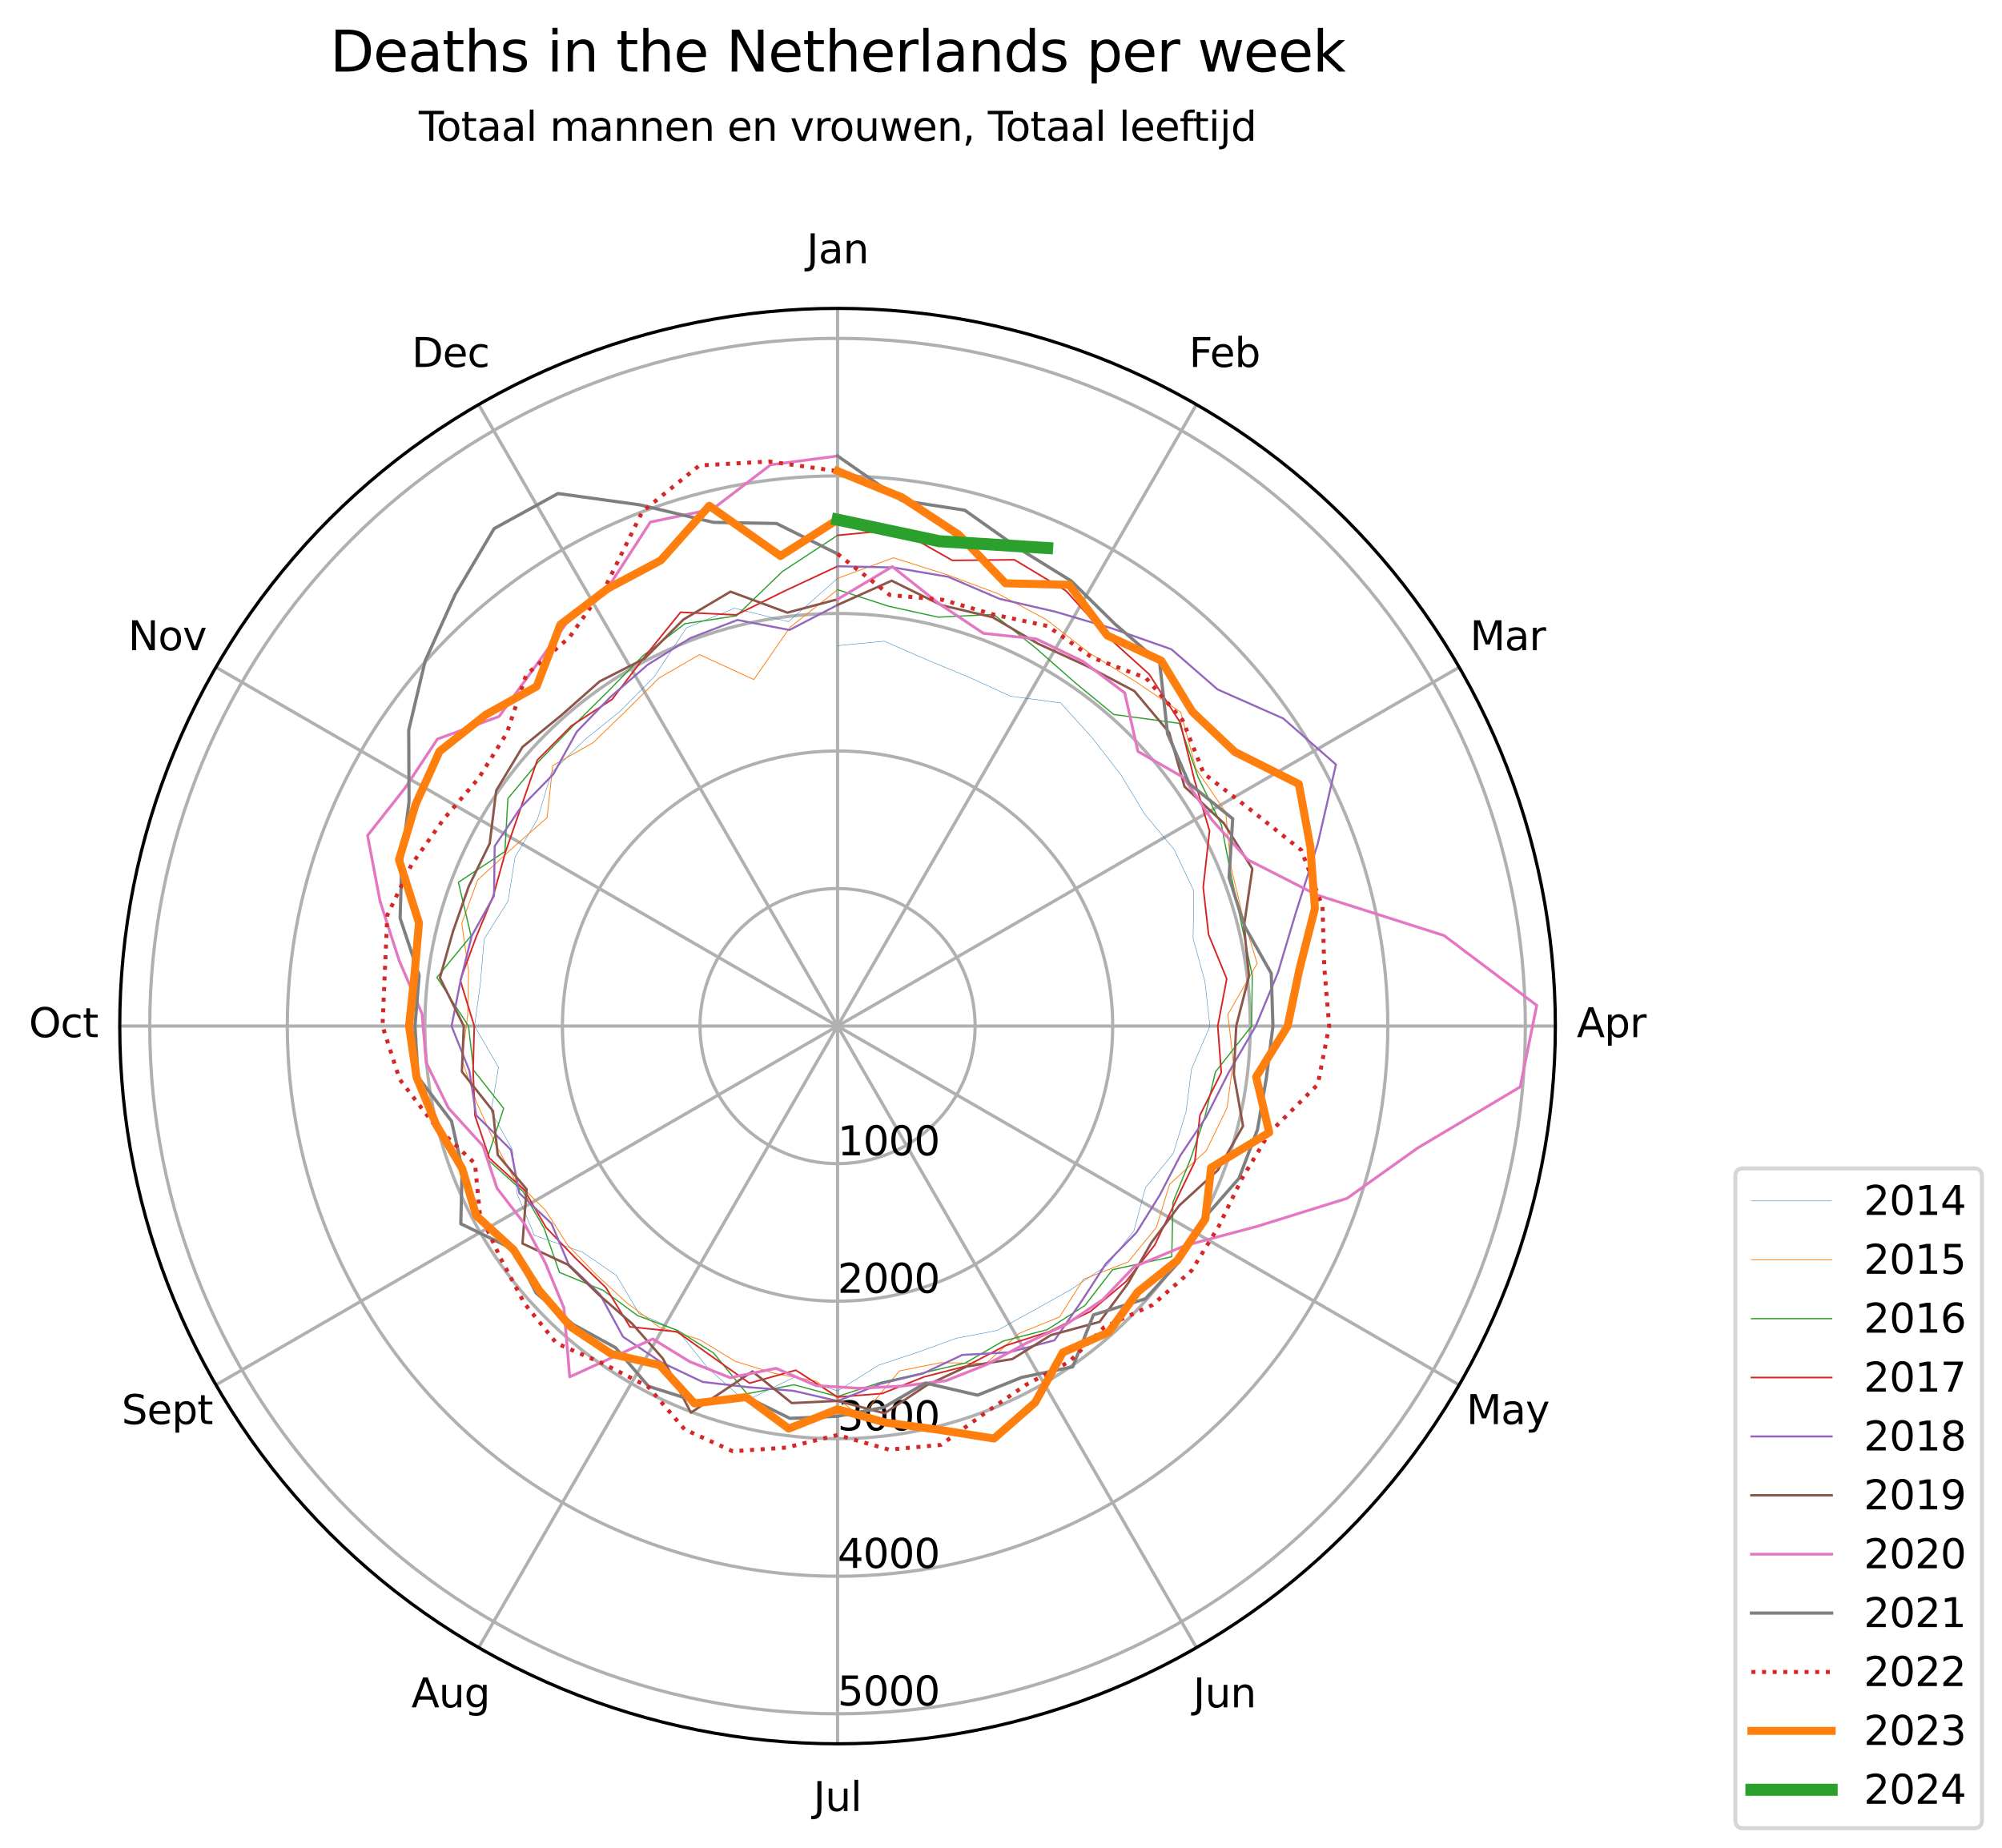 <?xml version="1.0" encoding="utf-8" standalone="no"?>
<!DOCTYPE svg PUBLIC "-//W3C//DTD SVG 1.1//EN"
  "http://www.w3.org/Graphics/SVG/1.1/DTD/svg11.dtd">
<svg xmlns:xlink="http://www.w3.org/1999/xlink" width="498.934pt" height="460.68pt" viewBox="0 0 498.934 460.68" xmlns="http://www.w3.org/2000/svg" version="1.1">
 <defs>
  <style type="text/css">*{stroke-linejoin: round; stroke-linecap: butt}</style>
 </defs>
 <g id="figure_1">
  <g id="patch_1">
   <path d="M 0 460.68 
L 498.934 460.68 
L 498.934 0 
L 0 0 
z
" style="fill: #ffffff"/>
  </g>
  <g id="axes_1">
   <g id="patch_2">
    <path d="M 387.622 255.752 
C 387.622 232.261 382.994 208.998 374.005 187.295 
C 365.015 165.592 351.838 145.87 335.227 129.259 
C 318.616 112.648 298.894 99.471 277.191 90.481 
C 255.488 81.492 232.225 76.864 208.734 76.864 
C 185.242 76.864 161.979 81.492 140.276 90.481 
C 118.573 99.471 98.851 112.648 82.24 129.259 
C 65.63 145.87 52.452 165.592 43.462 187.295 
C 34.473 208.998 29.845 232.261 29.845 255.752 
C 29.845 279.244 34.473 302.507 43.462 324.21 
C 52.452 345.913 65.63 365.635 82.24 382.246 
C 98.851 398.856 118.573 412.034 140.276 421.024 
C 161.979 430.013 185.242 434.641 208.734 434.641 
C 232.225 434.641 255.488 430.013 277.191 421.024 
C 298.894 412.034 318.616 398.856 335.227 382.246 
C 351.838 365.635 365.015 345.913 374.005 324.21 
C 382.994 302.507 387.622 279.244 387.622 255.752 
M 208.734 255.752 
C 208.734 255.752 208.734 255.752 208.734 255.752 
C 208.734 255.752 208.734 255.752 208.734 255.752 
C 208.734 255.752 208.734 255.752 208.734 255.752 
C 208.734 255.752 208.734 255.752 208.734 255.752 
C 208.734 255.752 208.734 255.752 208.734 255.752 
C 208.734 255.752 208.734 255.752 208.734 255.752 
C 208.734 255.752 208.734 255.752 208.734 255.752 
C 208.734 255.752 208.734 255.752 208.734 255.752 
C 208.734 255.752 208.734 255.752 208.734 255.752 
C 208.734 255.752 208.734 255.752 208.734 255.752 
C 208.734 255.752 208.734 255.752 208.734 255.752 
C 208.734 255.752 208.734 255.752 208.734 255.752 
C 208.734 255.752 208.734 255.752 208.734 255.752 
C 208.734 255.752 208.734 255.752 208.734 255.752 
C 208.734 255.752 208.734 255.752 208.734 255.752 
C 208.734 255.752 208.734 255.752 208.734 255.752 
z
" style="fill: #ffffff"/>
   </g>
   <g id="matplotlib.axis_1">
    <g id="xtick_1">
     <g id="line2d_1">
      <path d="M 208.734 255.752 
L 208.734 76.864 
" clip-path="url(#p617c2fde86)" style="fill: none; stroke: #b0b0b0; stroke-width: 0.8; stroke-linecap: square"/>
     </g>
     <g id="text_1">
      <!-- Jan -->
      <g transform="translate(201.026 65.624) scale(0.1 -0.1)">
       <defs>
        <path id="DejaVuSans-4a" d="M 628 4666 
L 1259 4666 
L 1259 325 
Q 1259 -519 939 -900 
Q 619 -1281 -91 -1281 
L -331 -1281 
L -331 -750 
L -134 -750 
Q 284 -750 456 -515 
Q 628 -281 628 325 
L 628 4666 
z
" transform="scale(0.016)"/>
        <path id="DejaVuSans-61" d="M 2194 1759 
Q 1497 1759 1228 1600 
Q 959 1441 959 1056 
Q 959 750 1161 570 
Q 1363 391 1709 391 
Q 2188 391 2477 730 
Q 2766 1069 2766 1631 
L 2766 1759 
L 2194 1759 
z
M 3341 1997 
L 3341 0 
L 2766 0 
L 2766 531 
Q 2569 213 2275 61 
Q 1981 -91 1556 -91 
Q 1019 -91 701 211 
Q 384 513 384 1019 
Q 384 1609 779 1909 
Q 1175 2209 1959 2209 
L 2766 2209 
L 2766 2266 
Q 2766 2663 2505 2880 
Q 2244 3097 1772 3097 
Q 1472 3097 1187 3025 
Q 903 2953 641 2809 
L 641 3341 
Q 956 3463 1253 3523 
Q 1550 3584 1831 3584 
Q 2591 3584 2966 3190 
Q 3341 2797 3341 1997 
z
" transform="scale(0.016)"/>
        <path id="DejaVuSans-6e" d="M 3513 2113 
L 3513 0 
L 2938 0 
L 2938 2094 
Q 2938 2591 2744 2837 
Q 2550 3084 2163 3084 
Q 1697 3084 1428 2787 
Q 1159 2491 1159 1978 
L 1159 0 
L 581 0 
L 581 3500 
L 1159 3500 
L 1159 2956 
Q 1366 3272 1645 3428 
Q 1925 3584 2291 3584 
Q 2894 3584 3203 3211 
Q 3513 2838 3513 2113 
z
" transform="scale(0.016)"/>
       </defs>
       <use xlink:href="#DejaVuSans-4a"/>
       <use xlink:href="#DejaVuSans-61" x="29.492"/>
       <use xlink:href="#DejaVuSans-6e" x="90.771"/>
      </g>
     </g>
    </g>
    <g id="xtick_2">
     <g id="line2d_2">
      <path d="M 208.734 255.752 
L 298.178 100.831 
" clip-path="url(#p617c2fde86)" style="fill: none; stroke: #b0b0b0; stroke-width: 0.8; stroke-linecap: square"/>
     </g>
     <g id="text_2">
      <!-- Feb -->
      <g transform="translate(296.326 91.466) scale(0.1 -0.1)">
       <defs>
        <path id="DejaVuSans-46" d="M 628 4666 
L 3309 4666 
L 3309 4134 
L 1259 4134 
L 1259 2759 
L 3109 2759 
L 3109 2228 
L 1259 2228 
L 1259 0 
L 628 0 
L 628 4666 
z
" transform="scale(0.016)"/>
        <path id="DejaVuSans-65" d="M 3597 1894 
L 3597 1613 
L 953 1613 
Q 991 1019 1311 708 
Q 1631 397 2203 397 
Q 2534 397 2845 478 
Q 3156 559 3463 722 
L 3463 178 
Q 3153 47 2828 -22 
Q 2503 -91 2169 -91 
Q 1331 -91 842 396 
Q 353 884 353 1716 
Q 353 2575 817 3079 
Q 1281 3584 2069 3584 
Q 2775 3584 3186 3129 
Q 3597 2675 3597 1894 
z
M 3022 2063 
Q 3016 2534 2758 2815 
Q 2500 3097 2075 3097 
Q 1594 3097 1305 2825 
Q 1016 2553 972 2059 
L 3022 2063 
z
" transform="scale(0.016)"/>
        <path id="DejaVuSans-62" d="M 3116 1747 
Q 3116 2381 2855 2742 
Q 2594 3103 2138 3103 
Q 1681 3103 1420 2742 
Q 1159 2381 1159 1747 
Q 1159 1113 1420 752 
Q 1681 391 2138 391 
Q 2594 391 2855 752 
Q 3116 1113 3116 1747 
z
M 1159 2969 
Q 1341 3281 1617 3432 
Q 1894 3584 2278 3584 
Q 2916 3584 3314 3078 
Q 3713 2572 3713 1747 
Q 3713 922 3314 415 
Q 2916 -91 2278 -91 
Q 1894 -91 1617 61 
Q 1341 213 1159 525 
L 1159 0 
L 581 0 
L 581 4863 
L 1159 4863 
L 1159 2969 
z
" transform="scale(0.016)"/>
       </defs>
       <use xlink:href="#DejaVuSans-46"/>
       <use xlink:href="#DejaVuSans-65" x="52.02"/>
       <use xlink:href="#DejaVuSans-62" x="113.543"/>
      </g>
     </g>
    </g>
    <g id="xtick_3">
     <g id="line2d_3">
      <path d="M 208.734 255.752 
L 363.655 166.308 
" clip-path="url(#p617c2fde86)" style="fill: none; stroke: #b0b0b0; stroke-width: 0.8; stroke-linecap: square"/>
     </g>
     <g id="text_3">
      <!-- Mar -->
      <g transform="translate(366.346 162.068) scale(0.1 -0.1)">
       <defs>
        <path id="DejaVuSans-4d" d="M 628 4666 
L 1569 4666 
L 2759 1491 
L 3956 4666 
L 4897 4666 
L 4897 0 
L 4281 0 
L 4281 4097 
L 3078 897 
L 2444 897 
L 1241 4097 
L 1241 0 
L 628 0 
L 628 4666 
z
" transform="scale(0.016)"/>
        <path id="DejaVuSans-72" d="M 2631 2963 
Q 2534 3019 2420 3045 
Q 2306 3072 2169 3072 
Q 1681 3072 1420 2755 
Q 1159 2438 1159 1844 
L 1159 0 
L 581 0 
L 581 3500 
L 1159 3500 
L 1159 2956 
Q 1341 3275 1631 3429 
Q 1922 3584 2338 3584 
Q 2397 3584 2469 3576 
Q 2541 3569 2628 3553 
L 2631 2963 
z
" transform="scale(0.016)"/>
       </defs>
       <use xlink:href="#DejaVuSans-4d"/>
       <use xlink:href="#DejaVuSans-61" x="86.279"/>
       <use xlink:href="#DejaVuSans-72" x="147.559"/>
      </g>
     </g>
    </g>
    <g id="xtick_4">
     <g id="line2d_4">
      <path d="M 208.734 255.752 
L 387.622 255.752 
" clip-path="url(#p617c2fde86)" style="fill: none; stroke: #b0b0b0; stroke-width: 0.8; stroke-linecap: square"/>
     </g>
     <g id="text_4">
      <!-- Apr -->
      <g transform="translate(392.972 258.512) scale(0.1 -0.1)">
       <defs>
        <path id="DejaVuSans-41" d="M 2188 4044 
L 1331 1722 
L 3047 1722 
L 2188 4044 
z
M 1831 4666 
L 2547 4666 
L 4325 0 
L 3669 0 
L 3244 1197 
L 1141 1197 
L 716 0 
L 50 0 
L 1831 4666 
z
" transform="scale(0.016)"/>
        <path id="DejaVuSans-70" d="M 1159 525 
L 1159 -1331 
L 581 -1331 
L 581 3500 
L 1159 3500 
L 1159 2969 
Q 1341 3281 1617 3432 
Q 1894 3584 2278 3584 
Q 2916 3584 3314 3078 
Q 3713 2572 3713 1747 
Q 3713 922 3314 415 
Q 2916 -91 2278 -91 
Q 1894 -91 1617 61 
Q 1341 213 1159 525 
z
M 3116 1747 
Q 3116 2381 2855 2742 
Q 2594 3103 2138 3103 
Q 1681 3103 1420 2742 
Q 1159 2381 1159 1747 
Q 1159 1113 1420 752 
Q 1681 391 2138 391 
Q 2594 391 2855 752 
Q 3116 1113 3116 1747 
z
" transform="scale(0.016)"/>
       </defs>
       <use xlink:href="#DejaVuSans-41"/>
       <use xlink:href="#DejaVuSans-70" x="68.408"/>
       <use xlink:href="#DejaVuSans-72" x="131.885"/>
      </g>
     </g>
    </g>
    <g id="xtick_5">
     <g id="line2d_5">
      <path d="M 208.734 255.752 
L 363.655 345.197 
" clip-path="url(#p617c2fde86)" style="fill: none; stroke: #b0b0b0; stroke-width: 0.8; stroke-linecap: square"/>
     </g>
     <g id="text_5">
      <!-- May -->
      <g transform="translate(365.442 354.956) scale(0.1 -0.1)">
       <defs>
        <path id="DejaVuSans-79" d="M 2059 -325 
Q 1816 -950 1584 -1140 
Q 1353 -1331 966 -1331 
L 506 -1331 
L 506 -850 
L 844 -850 
Q 1081 -850 1212 -737 
Q 1344 -625 1503 -206 
L 1606 56 
L 191 3500 
L 800 3500 
L 1894 763 
L 2988 3500 
L 3597 3500 
L 2059 -325 
z
" transform="scale(0.016)"/>
       </defs>
       <use xlink:href="#DejaVuSans-4d"/>
       <use xlink:href="#DejaVuSans-61" x="86.279"/>
       <use xlink:href="#DejaVuSans-79" x="147.559"/>
      </g>
     </g>
    </g>
    <g id="xtick_6">
     <g id="line2d_6">
      <path d="M 208.734 255.752 
L 298.178 410.674 
" clip-path="url(#p617c2fde86)" style="fill: none; stroke: #b0b0b0; stroke-width: 0.8; stroke-linecap: square"/>
     </g>
     <g id="text_6">
      <!-- Jun -->
      <g transform="translate(297.365 425.558) scale(0.1 -0.1)">
       <defs>
        <path id="DejaVuSans-75" d="M 544 1381 
L 544 3500 
L 1119 3500 
L 1119 1403 
Q 1119 906 1312 657 
Q 1506 409 1894 409 
Q 2359 409 2629 706 
Q 2900 1003 2900 1516 
L 2900 3500 
L 3475 3500 
L 3475 0 
L 2900 0 
L 2900 538 
Q 2691 219 2414 64 
Q 2138 -91 1772 -91 
Q 1169 -91 856 284 
Q 544 659 544 1381 
z
M 1991 3584 
L 1991 3584 
z
" transform="scale(0.016)"/>
       </defs>
       <use xlink:href="#DejaVuSans-4a"/>
       <use xlink:href="#DejaVuSans-75" x="29.492"/>
       <use xlink:href="#DejaVuSans-6e" x="92.871"/>
      </g>
     </g>
    </g>
    <g id="xtick_7">
     <g id="line2d_7">
      <path d="M 208.734 255.752 
L 208.734 434.641 
" clip-path="url(#p617c2fde86)" style="fill: none; stroke: #b0b0b0; stroke-width: 0.8; stroke-linecap: square"/>
     </g>
     <g id="text_7">
      <!-- Jul -->
      <g transform="translate(202.701 451.4) scale(0.1 -0.1)">
       <defs>
        <path id="DejaVuSans-6c" d="M 603 4863 
L 1178 4863 
L 1178 0 
L 603 0 
L 603 4863 
z
" transform="scale(0.016)"/>
       </defs>
       <use xlink:href="#DejaVuSans-4a"/>
       <use xlink:href="#DejaVuSans-75" x="29.492"/>
       <use xlink:href="#DejaVuSans-6c" x="92.871"/>
      </g>
     </g>
    </g>
    <g id="xtick_8">
     <g id="line2d_8">
      <path d="M 208.734 255.752 
L 119.289 410.674 
" clip-path="url(#p617c2fde86)" style="fill: none; stroke: #b0b0b0; stroke-width: 0.8; stroke-linecap: square"/>
     </g>
     <g id="text_8">
      <!-- Aug -->
      <g transform="translate(102.526 425.558) scale(0.1 -0.1)">
       <defs>
        <path id="DejaVuSans-67" d="M 2906 1791 
Q 2906 2416 2648 2759 
Q 2391 3103 1925 3103 
Q 1463 3103 1205 2759 
Q 947 2416 947 1791 
Q 947 1169 1205 825 
Q 1463 481 1925 481 
Q 2391 481 2648 825 
Q 2906 1169 2906 1791 
z
M 3481 434 
Q 3481 -459 3084 -895 
Q 2688 -1331 1869 -1331 
Q 1566 -1331 1297 -1286 
Q 1028 -1241 775 -1147 
L 775 -588 
Q 1028 -725 1275 -790 
Q 1522 -856 1778 -856 
Q 2344 -856 2625 -561 
Q 2906 -266 2906 331 
L 2906 616 
Q 2728 306 2450 153 
Q 2172 0 1784 0 
Q 1141 0 747 490 
Q 353 981 353 1791 
Q 353 2603 747 3093 
Q 1141 3584 1784 3584 
Q 2172 3584 2450 3431 
Q 2728 3278 2906 2969 
L 2906 3500 
L 3481 3500 
L 3481 434 
z
" transform="scale(0.016)"/>
       </defs>
       <use xlink:href="#DejaVuSans-41"/>
       <use xlink:href="#DejaVuSans-75" x="68.408"/>
       <use xlink:href="#DejaVuSans-67" x="131.787"/>
      </g>
     </g>
    </g>
    <g id="xtick_9">
     <g id="line2d_9">
      <path d="M 208.734 255.752 
L 53.812 345.197 
" clip-path="url(#p617c2fde86)" style="fill: none; stroke: #b0b0b0; stroke-width: 0.8; stroke-linecap: square"/>
     </g>
     <g id="text_9">
      <!-- Sept -->
      <g transform="translate(30.302 354.956) scale(0.1 -0.1)">
       <defs>
        <path id="DejaVuSans-53" d="M 3425 4513 
L 3425 3897 
Q 3066 4069 2747 4153 
Q 2428 4238 2131 4238 
Q 1616 4238 1336 4038 
Q 1056 3838 1056 3469 
Q 1056 3159 1242 3001 
Q 1428 2844 1947 2747 
L 2328 2669 
Q 3034 2534 3370 2195 
Q 3706 1856 3706 1288 
Q 3706 609 3251 259 
Q 2797 -91 1919 -91 
Q 1588 -91 1214 -16 
Q 841 59 441 206 
L 441 856 
Q 825 641 1194 531 
Q 1563 422 1919 422 
Q 2459 422 2753 634 
Q 3047 847 3047 1241 
Q 3047 1584 2836 1778 
Q 2625 1972 2144 2069 
L 1759 2144 
Q 1053 2284 737 2584 
Q 422 2884 422 3419 
Q 422 4038 858 4394 
Q 1294 4750 2059 4750 
Q 2388 4750 2728 4690 
Q 3069 4631 3425 4513 
z
" transform="scale(0.016)"/>
        <path id="DejaVuSans-74" d="M 1172 4494 
L 1172 3500 
L 2356 3500 
L 2356 3053 
L 1172 3053 
L 1172 1153 
Q 1172 725 1289 603 
Q 1406 481 1766 481 
L 2356 481 
L 2356 0 
L 1766 0 
Q 1100 0 847 248 
Q 594 497 594 1153 
L 594 3053 
L 172 3053 
L 172 3500 
L 594 3500 
L 594 4494 
L 1172 4494 
z
" transform="scale(0.016)"/>
       </defs>
       <use xlink:href="#DejaVuSans-53"/>
       <use xlink:href="#DejaVuSans-65" x="63.477"/>
       <use xlink:href="#DejaVuSans-70" x="125"/>
       <use xlink:href="#DejaVuSans-74" x="188.477"/>
      </g>
     </g>
    </g>
    <g id="xtick_10">
     <g id="line2d_10">
      <path d="M 208.734 255.752 
L 29.845 255.752 
" clip-path="url(#p617c2fde86)" style="fill: none; stroke: #b0b0b0; stroke-width: 0.8; stroke-linecap: square"/>
     </g>
     <g id="text_10">
      <!-- Oct -->
      <g transform="translate(7.2 258.512) scale(0.1 -0.1)">
       <defs>
        <path id="DejaVuSans-4f" d="M 2522 4238 
Q 1834 4238 1429 3725 
Q 1025 3213 1025 2328 
Q 1025 1447 1429 934 
Q 1834 422 2522 422 
Q 3209 422 3611 934 
Q 4013 1447 4013 2328 
Q 4013 3213 3611 3725 
Q 3209 4238 2522 4238 
z
M 2522 4750 
Q 3503 4750 4090 4092 
Q 4678 3434 4678 2328 
Q 4678 1225 4090 567 
Q 3503 -91 2522 -91 
Q 1538 -91 948 565 
Q 359 1222 359 2328 
Q 359 3434 948 4092 
Q 1538 4750 2522 4750 
z
" transform="scale(0.016)"/>
        <path id="DejaVuSans-63" d="M 3122 3366 
L 3122 2828 
Q 2878 2963 2633 3030 
Q 2388 3097 2138 3097 
Q 1578 3097 1268 2742 
Q 959 2388 959 1747 
Q 959 1106 1268 751 
Q 1578 397 2138 397 
Q 2388 397 2633 464 
Q 2878 531 3122 666 
L 3122 134 
Q 2881 22 2623 -34 
Q 2366 -91 2075 -91 
Q 1284 -91 818 406 
Q 353 903 353 1747 
Q 353 2603 823 3093 
Q 1294 3584 2113 3584 
Q 2378 3584 2631 3529 
Q 2884 3475 3122 3366 
z
" transform="scale(0.016)"/>
       </defs>
       <use xlink:href="#DejaVuSans-4f"/>
       <use xlink:href="#DejaVuSans-63" x="78.711"/>
       <use xlink:href="#DejaVuSans-74" x="133.691"/>
      </g>
     </g>
    </g>
    <g id="xtick_11">
     <g id="line2d_11">
      <path d="M 208.734 255.752 
L 53.812 166.308 
" clip-path="url(#p617c2fde86)" style="fill: none; stroke: #b0b0b0; stroke-width: 0.8; stroke-linecap: square"/>
     </g>
     <g id="text_11">
      <!-- Nov -->
      <g transform="translate(31.928 162.068) scale(0.1 -0.1)">
       <defs>
        <path id="DejaVuSans-4e" d="M 628 4666 
L 1478 4666 
L 3547 763 
L 3547 4666 
L 4159 4666 
L 4159 0 
L 3309 0 
L 1241 3903 
L 1241 0 
L 628 0 
L 628 4666 
z
" transform="scale(0.016)"/>
        <path id="DejaVuSans-6f" d="M 1959 3097 
Q 1497 3097 1228 2736 
Q 959 2375 959 1747 
Q 959 1119 1226 758 
Q 1494 397 1959 397 
Q 2419 397 2687 759 
Q 2956 1122 2956 1747 
Q 2956 2369 2687 2733 
Q 2419 3097 1959 3097 
z
M 1959 3584 
Q 2709 3584 3137 3096 
Q 3566 2609 3566 1747 
Q 3566 888 3137 398 
Q 2709 -91 1959 -91 
Q 1206 -91 779 398 
Q 353 888 353 1747 
Q 353 2609 779 3096 
Q 1206 3584 1959 3584 
z
" transform="scale(0.016)"/>
        <path id="DejaVuSans-76" d="M 191 3500 
L 800 3500 
L 1894 563 
L 2988 3500 
L 3597 3500 
L 2284 0 
L 1503 0 
L 191 3500 
z
" transform="scale(0.016)"/>
       </defs>
       <use xlink:href="#DejaVuSans-4e"/>
       <use xlink:href="#DejaVuSans-6f" x="74.805"/>
       <use xlink:href="#DejaVuSans-76" x="135.986"/>
      </g>
     </g>
    </g>
    <g id="xtick_12">
     <g id="line2d_12">
      <path d="M 208.734 255.752 
L 119.289 100.831 
" clip-path="url(#p617c2fde86)" style="fill: none; stroke: #b0b0b0; stroke-width: 0.8; stroke-linecap: square"/>
     </g>
     <g id="text_12">
      <!-- Dec -->
      <g transform="translate(102.614 91.466) scale(0.1 -0.1)">
       <defs>
        <path id="DejaVuSans-44" d="M 1259 4147 
L 1259 519 
L 2022 519 
Q 2988 519 3436 956 
Q 3884 1394 3884 2338 
Q 3884 3275 3436 3711 
Q 2988 4147 2022 4147 
L 1259 4147 
z
M 628 4666 
L 1925 4666 
Q 3281 4666 3915 4102 
Q 4550 3538 4550 2338 
Q 4550 1131 3912 565 
Q 3275 0 1925 0 
L 628 0 
L 628 4666 
z
" transform="scale(0.016)"/>
       </defs>
       <use xlink:href="#DejaVuSans-44"/>
       <use xlink:href="#DejaVuSans-65" x="77.002"/>
       <use xlink:href="#DejaVuSans-63" x="138.525"/>
      </g>
     </g>
    </g>
   </g>
   <g id="matplotlib.axis_2">
    <g id="ytick_1">
     <g id="line2d_13">
      <path d="M 208.734 221.47 
C 213.235 221.47 217.694 222.357 221.853 224.08 
C 226.012 225.803 229.791 228.328 232.975 231.511 
C 236.158 234.695 238.683 238.474 240.406 242.633 
C 242.129 246.792 243.016 251.251 243.016 255.752 
C 243.016 260.254 242.129 264.713 240.406 268.872 
C 238.683 273.031 236.158 276.81 232.975 279.994 
C 229.791 283.177 226.012 285.702 221.853 287.425 
C 217.694 289.148 213.235 290.035 208.734 290.035 
C 204.232 290.035 199.773 289.148 195.614 287.425 
C 191.455 285.702 187.676 283.177 184.492 279.994 
C 181.309 276.81 178.784 273.031 177.061 268.872 
C 175.338 264.713 174.451 260.254 174.451 255.752 
C 174.451 251.251 175.338 246.792 177.061 242.633 
C 178.784 238.474 181.309 234.695 184.492 231.511 
C 187.676 228.328 191.455 225.803 195.614 224.08 
C 199.773 222.357 204.232 221.47 208.734 221.47 
" clip-path="url(#p617c2fde86)" style="fill: none; stroke: #b0b0b0; stroke-width: 0.8; stroke-linecap: square"/>
     </g>
     <g id="text_13">
      <!-- 1000 -->
      <g transform="translate(208.734 287.955) scale(0.1 -0.1)">
       <defs>
        <path id="DejaVuSans-31" d="M 794 531 
L 1825 531 
L 1825 4091 
L 703 3866 
L 703 4441 
L 1819 4666 
L 2450 4666 
L 2450 531 
L 3481 531 
L 3481 0 
L 794 0 
L 794 531 
z
" transform="scale(0.016)"/>
        <path id="DejaVuSans-30" d="M 2034 4250 
Q 1547 4250 1301 3770 
Q 1056 3291 1056 2328 
Q 1056 1369 1301 889 
Q 1547 409 2034 409 
Q 2525 409 2770 889 
Q 3016 1369 3016 2328 
Q 3016 3291 2770 3770 
Q 2525 4250 2034 4250 
z
M 2034 4750 
Q 2819 4750 3233 4129 
Q 3647 3509 3647 2328 
Q 3647 1150 3233 529 
Q 2819 -91 2034 -91 
Q 1250 -91 836 529 
Q 422 1150 422 2328 
Q 422 3509 836 4129 
Q 1250 4750 2034 4750 
z
" transform="scale(0.016)"/>
       </defs>
       <use xlink:href="#DejaVuSans-31"/>
       <use xlink:href="#DejaVuSans-30" x="63.623"/>
       <use xlink:href="#DejaVuSans-30" x="127.246"/>
       <use xlink:href="#DejaVuSans-30" x="190.869"/>
      </g>
     </g>
    </g>
    <g id="ytick_2">
     <g id="line2d_14">
      <path d="M 208.734 187.188 
C 217.737 187.188 226.654 188.962 234.972 192.407 
C 243.29 195.853 250.849 200.903 257.216 207.27 
C 263.583 213.637 268.633 221.196 272.079 229.514 
C 275.524 237.832 277.298 246.749 277.298 255.752 
C 277.298 264.756 275.524 273.673 272.079 281.991 
C 268.633 290.309 263.583 297.868 257.216 304.235 
C 250.849 310.602 243.29 315.652 234.972 319.098 
C 226.654 322.543 217.737 324.317 208.734 324.317 
C 199.73 324.317 190.813 322.543 182.495 319.098 
C 174.177 315.652 166.618 310.602 160.251 304.235 
C 153.884 297.868 148.834 290.309 145.388 281.991 
C 141.943 273.673 140.169 264.756 140.169 255.752 
C 140.169 246.749 141.943 237.832 145.388 229.514 
C 148.834 221.196 153.884 213.637 160.251 207.27 
C 166.618 200.903 174.177 195.853 182.495 192.407 
C 190.813 188.962 199.73 187.188 208.734 187.188 
" clip-path="url(#p617c2fde86)" style="fill: none; stroke: #b0b0b0; stroke-width: 0.8; stroke-linecap: square"/>
     </g>
     <g id="text_14">
      <!-- 2000 -->
      <g transform="translate(208.734 322.237) scale(0.1 -0.1)">
       <defs>
        <path id="DejaVuSans-32" d="M 1228 531 
L 3431 531 
L 3431 0 
L 469 0 
L 469 531 
Q 828 903 1448 1529 
Q 2069 2156 2228 2338 
Q 2531 2678 2651 2914 
Q 2772 3150 2772 3378 
Q 2772 3750 2511 3984 
Q 2250 4219 1831 4219 
Q 1534 4219 1204 4116 
Q 875 4013 500 3803 
L 500 4441 
Q 881 4594 1212 4672 
Q 1544 4750 1819 4750 
Q 2544 4750 2975 4387 
Q 3406 4025 3406 3419 
Q 3406 3131 3298 2873 
Q 3191 2616 2906 2266 
Q 2828 2175 2409 1742 
Q 1991 1309 1228 531 
z
" transform="scale(0.016)"/>
       </defs>
       <use xlink:href="#DejaVuSans-32"/>
       <use xlink:href="#DejaVuSans-30" x="63.623"/>
       <use xlink:href="#DejaVuSans-30" x="127.246"/>
       <use xlink:href="#DejaVuSans-30" x="190.869"/>
      </g>
     </g>
    </g>
    <g id="ytick_3">
     <g id="line2d_15">
      <path d="M 208.734 152.906 
C 222.239 152.906 235.614 155.566 248.091 160.734 
C 260.569 165.903 271.907 173.479 281.457 183.029 
C 291.007 192.579 298.583 203.917 303.752 216.395 
C 308.92 228.872 311.58 242.247 311.58 255.752 
C 311.58 269.258 308.92 282.633 303.752 295.11 
C 298.583 307.588 291.007 318.926 281.457 328.476 
C 271.907 338.026 260.569 345.602 248.091 350.77 
C 235.614 355.939 222.239 358.599 208.734 358.599 
C 195.228 358.599 181.853 355.939 169.376 350.77 
C 156.898 345.602 145.56 338.026 136.01 328.476 
C 126.46 318.926 118.884 307.588 113.716 295.11 
C 108.547 282.633 105.887 269.258 105.887 255.752 
C 105.887 242.247 108.547 228.872 113.716 216.395 
C 118.884 203.917 126.46 192.579 136.01 183.029 
C 145.56 173.479 156.898 165.903 169.376 160.734 
C 181.853 155.566 195.228 152.906 208.734 152.906 
" clip-path="url(#p617c2fde86)" style="fill: none; stroke: #b0b0b0; stroke-width: 0.8; stroke-linecap: square"/>
     </g>
     <g id="text_15">
      <!-- 3000 -->
      <g transform="translate(208.734 356.52) scale(0.1 -0.1)">
       <defs>
        <path id="DejaVuSans-33" d="M 2597 2516 
Q 3050 2419 3304 2112 
Q 3559 1806 3559 1356 
Q 3559 666 3084 287 
Q 2609 -91 1734 -91 
Q 1441 -91 1130 -33 
Q 819 25 488 141 
L 488 750 
Q 750 597 1062 519 
Q 1375 441 1716 441 
Q 2309 441 2620 675 
Q 2931 909 2931 1356 
Q 2931 1769 2642 2001 
Q 2353 2234 1838 2234 
L 1294 2234 
L 1294 2753 
L 1863 2753 
Q 2328 2753 2575 2939 
Q 2822 3125 2822 3475 
Q 2822 3834 2567 4026 
Q 2313 4219 1838 4219 
Q 1578 4219 1281 4162 
Q 984 4106 628 3988 
L 628 4550 
Q 988 4650 1302 4700 
Q 1616 4750 1894 4750 
Q 2613 4750 3031 4423 
Q 3450 4097 3450 3541 
Q 3450 3153 3228 2886 
Q 3006 2619 2597 2516 
z
" transform="scale(0.016)"/>
       </defs>
       <use xlink:href="#DejaVuSans-33"/>
       <use xlink:href="#DejaVuSans-30" x="63.623"/>
       <use xlink:href="#DejaVuSans-30" x="127.246"/>
       <use xlink:href="#DejaVuSans-30" x="190.869"/>
      </g>
     </g>
    </g>
    <g id="ytick_4">
     <g id="line2d_16">
      <path d="M 208.734 118.623 
C 226.741 118.623 244.574 122.171 261.211 129.062 
C 277.847 135.953 292.965 146.054 305.698 158.788 
C 318.432 171.521 328.533 186.639 335.424 203.275 
C 342.315 219.912 345.863 237.745 345.863 255.752 
C 345.863 273.76 342.315 291.593 335.424 308.229 
C 328.533 324.866 318.432 339.984 305.698 352.717 
C 292.965 365.451 277.847 375.552 261.211 382.443 
C 244.574 389.334 226.741 392.881 208.734 392.881 
C 190.726 392.881 172.893 389.334 156.257 382.443 
C 139.62 375.552 124.502 365.451 111.769 352.717 
C 99.035 339.984 88.934 324.866 82.043 308.229 
C 75.152 291.593 71.605 273.76 71.605 255.752 
C 71.605 237.745 75.152 219.912 82.043 203.275 
C 88.934 186.639 99.035 171.521 111.769 158.788 
C 124.502 146.054 139.62 135.953 156.257 129.062 
C 172.893 122.171 190.726 118.623 208.734 118.623 
" clip-path="url(#p617c2fde86)" style="fill: none; stroke: #b0b0b0; stroke-width: 0.8; stroke-linecap: square"/>
     </g>
     <g id="text_16">
      <!-- 4000 -->
      <g transform="translate(208.734 390.802) scale(0.1 -0.1)">
       <defs>
        <path id="DejaVuSans-34" d="M 2419 4116 
L 825 1625 
L 2419 1625 
L 2419 4116 
z
M 2253 4666 
L 3047 4666 
L 3047 1625 
L 3713 1625 
L 3713 1100 
L 3047 1100 
L 3047 0 
L 2419 0 
L 2419 1100 
L 313 1100 
L 313 1709 
L 2253 4666 
z
" transform="scale(0.016)"/>
       </defs>
       <use xlink:href="#DejaVuSans-34"/>
       <use xlink:href="#DejaVuSans-30" x="63.623"/>
       <use xlink:href="#DejaVuSans-30" x="127.246"/>
       <use xlink:href="#DejaVuSans-30" x="190.869"/>
      </g>
     </g>
    </g>
    <g id="ytick_5">
     <g id="line2d_17">
      <path d="M 208.734 84.341 
C 231.243 84.341 253.534 88.775 274.33 97.389 
C 295.126 106.003 314.023 118.63 329.94 134.546 
C 345.856 150.463 358.483 169.36 367.097 190.156 
C 375.711 210.952 380.145 233.243 380.145 255.752 
C 380.145 278.262 375.711 300.553 367.097 321.349 
C 358.483 342.145 345.856 361.042 329.94 376.959 
C 314.023 392.875 295.126 405.502 274.33 414.116 
C 253.534 422.73 231.243 427.164 208.734 427.164 
C 186.224 427.164 163.933 422.73 143.137 414.116 
C 122.341 405.502 103.444 392.875 87.527 376.959 
C 71.611 361.042 58.984 342.145 50.37 321.349 
C 41.756 300.553 37.322 278.262 37.322 255.752 
C 37.322 233.243 41.756 210.952 50.37 190.156 
C 58.984 169.36 71.611 150.463 87.527 134.546 
C 103.444 118.63 122.341 106.003 143.137 97.389 
C 163.933 88.775 186.224 84.341 208.734 84.341 
" clip-path="url(#p617c2fde86)" style="fill: none; stroke: #b0b0b0; stroke-width: 0.8; stroke-linecap: square"/>
     </g>
     <g id="text_17">
      <!-- 5000 -->
      <g transform="translate(208.734 425.084) scale(0.1 -0.1)">
       <defs>
        <path id="DejaVuSans-35" d="M 691 4666 
L 3169 4666 
L 3169 4134 
L 1269 4134 
L 1269 2991 
Q 1406 3038 1543 3061 
Q 1681 3084 1819 3084 
Q 2600 3084 3056 2656 
Q 3513 2228 3513 1497 
Q 3513 744 3044 326 
Q 2575 -91 1722 -91 
Q 1428 -91 1123 -41 
Q 819 9 494 109 
L 494 744 
Q 775 591 1075 516 
Q 1375 441 1709 441 
Q 2250 441 2565 725 
Q 2881 1009 2881 1497 
Q 2881 1984 2565 2268 
Q 2250 2553 1709 2553 
Q 1456 2553 1204 2497 
Q 953 2441 691 2322 
L 691 4666 
z
" transform="scale(0.016)"/>
       </defs>
       <use xlink:href="#DejaVuSans-35"/>
       <use xlink:href="#DejaVuSans-30" x="63.623"/>
       <use xlink:href="#DejaVuSans-30" x="127.246"/>
       <use xlink:href="#DejaVuSans-30" x="190.869"/>
      </g>
     </g>
    </g>
   </g>
   <g id="line2d_18">
    <path d="M 208.734 160.928 
L 220.382 159.815 
L 231.213 164.549 
L 241.678 168.885 
L 251.877 173.55 
L 264.333 175.202 
L 272.296 184.005 
L 279.377 193.168 
L 285.277 202.918 
L 292.606 211.733 
L 297.524 222.079 
L 297.341 233.913 
L 300.28 244.637 
L 301.536 255.752 
L 296.945 266.463 
L 295.577 277.157 
L 292.396 287.481 
L 285.472 296.028 
L 282.597 306.737 
L 275.964 315.314 
L 266.908 321.418 
L 257.634 326.597 
L 248.547 331.611 
L 238.25 333.581 
L 228.768 337.037 
L 218.994 340.255 
L 208.734 346.703 
L 198.118 343.181 
L 185.688 349.253 
L 176.409 340.985 
L 168.888 331.671 
L 159.268 327.415 
L 153.651 317.928 
L 145.146 312.086 
L 133.177 307.905 
L 128.899 297.653 
L 127.668 286.497 
L 122.389 277.034 
L 124.231 266.013 
L 118.263 255.752 
L 119.739 244.947 
L 120.659 234.044 
L 126.61 224.607 
L 128.383 213.581 
L 133.967 204.145 
L 137.423 192.577 
L 145.603 184.493 
L 154.555 177.262 
L 163.041 168.693 
L 171.084 156.48 
L 183.062 151.6 
L 196.494 154.949 
L 208.734 144.164 
" clip-path="url(#p617c2fde86)" style="fill: none; stroke: #1f77b4; stroke-width: 0.1; stroke-linecap: square"/>
   </g>
   <g id="line2d_19">
    <path d="M 208.734 144.164 
L 222.637 139.024 
L 235.927 143.22 
L 248.759 147.998 
L 260.737 154.433 
L 271.398 162.717 
L 282.834 169.768 
L 294.255 177.516 
L 298.061 191.658 
L 305.465 202.424 
L 306.773 215.992 
L 309.663 228.174 
L 313.301 240.142 
L 306.018 252.868 
L 307.35 264.544 
L 305.785 276.181 
L 300.609 286.814 
L 291.494 295.177 
L 288.192 305.915 
L 281.169 314.528 
L 270.008 318.87 
L 264.068 328.236 
L 253.974 332.353 
L 245.771 339.833 
L 234.355 339.656 
L 224.179 341.692 
L 214.518 353.217 
L 203.48 344.285 
L 193.167 342.367 
L 183.222 339.295 
L 174.322 333.872 
L 164.382 330.848 
L 156.124 324.666 
L 148.581 317.714 
L 141.462 310.338 
L 135.971 301.687 
L 128.295 294.071 
L 123.223 284.662 
L 118.727 274.698 
L 115.103 264.099 
L 116.555 253.02 
L 116.779 242.025 
L 115.08 230.162 
L 119.018 219.367 
L 127.914 211.197 
L 136.341 203.809 
L 137.757 190.822 
L 147.837 185.09 
L 155.894 177.303 
L 164.213 169.012 
L 174.343 163.166 
L 187.862 169.379 
L 196.894 156.351 
L 208.734 146.975 
" clip-path="url(#p617c2fde86)" style="fill: none; stroke: #ff7f0e; stroke-width: 0.2; stroke-linecap: square"/>
   </g>
   <g id="line2d_20">
    <path d="M 208.734 146.975 
L 221.44 151.103 
L 233.855 153.831 
L 247.647 153.146 
L 258.17 161.56 
L 267.858 170.096 
L 277.547 178.078 
L 293.901 180.301 
L 298.594 193.726 
L 304.383 205.552 
L 306.884 218.529 
L 309.524 230.91 
L 312.09 243.203 
L 311.923 255.752 
L 302.901 267.186 
L 300.304 278.322 
L 296.627 289.086 
L 292.332 299.629 
L 292.02 313.241 
L 277.273 316.473 
L 270.409 325.37 
L 260.964 331.422 
L 249.949 334.282 
L 240.584 339.735 
L 230.04 342.196 
L 219.515 344.543 
L 208.734 348.075 
L 197.878 345.155 
L 186.147 347.389 
L 177.831 337.235 
L 168.904 331.641 
L 158.918 327.923 
L 150.354 321.649 
L 139.424 317.155 
L 135.632 306.211 
L 130.295 296.92 
L 121.385 288.879 
L 125.518 276.263 
L 118.037 266.765 
L 116.754 255.752 
L 108.883 243.628 
L 117.397 233.24 
L 114.237 219.915 
L 125.833 212.243 
L 126.575 199.043 
L 134.266 189.78 
L 142.625 181.131 
L 151.303 172.55 
L 160.269 163.411 
L 170.695 155.454 
L 183.53 153.498 
L 194.977 142.459 
L 208.734 133.433 
" clip-path="url(#p617c2fde86)" style="fill: none; stroke: #2ca02c; stroke-width: 0.3; stroke-linecap: square"/>
   </g>
   <g id="line2d_21">
    <path d="M 208.734 133.433 
L 223.763 131.977 
L 237.342 139.684 
L 252.814 139.523 
L 265.674 147.262 
L 275.843 158.528 
L 286.413 168.07 
L 294.132 180.096 
L 297.663 194.369 
L 301.439 207.097 
L 299.864 221.191 
L 301.202 232.961 
L 305.726 243.976 
L 303.49 255.752 
L 304.364 267.364 
L 299.039 278.011 
L 297.781 289.524 
L 292.788 299.868 
L 287.788 310.32 
L 280.609 319.429 
L 271.75 326.884 
L 261.334 331.958 
L 250.538 335.405 
L 240.864 340.472 
L 230.286 343.195 
L 219.853 347.333 
L 208.734 348.212 
L 198.32 341.514 
L 186.795 344.759 
L 177.479 338.165 
L 168.745 331.945 
L 156.99 330.716 
L 150.991 320.93 
L 143.427 313.609 
L 136.055 305.919 
L 130.72 296.697 
L 121.962 288.661 
L 118.362 278.027 
L 117.901 266.782 
L 118.194 255.752 
L 114.702 244.335 
L 118.661 233.552 
L 122.956 223.221 
L 125.985 212.323 
L 129.82 201.282 
L 133.907 189.462 
L 142.42 180.9 
L 152.53 174.328 
L 160.508 163.867 
L 169.613 152.601 
L 183.473 153.265 
L 195.564 147.292 
L 208.734 141.147 
" clip-path="url(#p617c2fde86)" style="fill: none; stroke: #d62728; stroke-width: 0.4; stroke-linecap: square"/>
   </g>
   <g id="line2d_22">
    <path d="M 208.734 141.147 
L 222.614 141.438 
L 236.333 143.778 
L 249.118 149.268 
L 262.949 152.453 
L 277.148 156.638 
L 291.938 161.835 
L 303.447 171.844 
L 319.811 179.081 
L 332.948 190.56 
L 328.393 210.372 
L 322.905 227.612 
L 318.488 242.426 
L 312.952 255.752 
L 306.066 267.571 
L 300.603 278.396 
L 294.095 288.126 
L 289.024 297.892 
L 283.246 307.185 
L 275.605 314.996 
L 269.522 324.369 
L 262.795 334.074 
L 251.415 337.075 
L 239.818 337.716 
L 230.073 342.33 
L 219.556 344.883 
L 208.734 349.206 
L 197.696 346.653 
L 186.549 345.758 
L 175.096 344.447 
L 164.762 339.533 
L 155.276 333.199 
L 149.513 322.598 
L 141.708 315.132 
L 137.437 304.965 
L 129.415 297.382 
L 127.347 286.618 
L 118.661 277.953 
L 116.982 266.893 
L 112.538 255.752 
L 114.804 244.347 
L 117.563 233.281 
L 123.116 223.282 
L 123.283 210.905 
L 129.791 201.263 
L 137.885 192.986 
L 143.739 182.389 
L 152.121 173.735 
L 161.448 165.658 
L 172.057 159.044 
L 183.784 154.53 
L 196.746 157.025 
L 208.734 150.78 
" clip-path="url(#p617c2fde86)" style="fill: none; stroke: #9467bd; stroke-width: 0.5; stroke-linecap: square"/>
   </g>
   <g id="line2d_23">
    <path d="M 208.734 150.78 
L 222.213 144.739 
L 234.593 150.835 
L 247.38 153.851 
L 258.743 160.467 
L 270.721 165.948 
L 282.708 172.253 
L 291.361 182.551 
L 295.209 196.063 
L 305.021 205.217 
L 312.109 216.547 
L 310.023 230.787 
L 311.273 243.302 
L 308.083 255.752 
L 307.495 267.744 
L 309.79 280.661 
L 303.487 291.688 
L 293.911 300.457 
L 286.942 309.736 
L 281.122 319.883 
L 274.046 329.475 
L 261.899 332.776 
L 252.291 338.744 
L 240.912 340.601 
L 230.819 345.359 
L 220.453 352.268 
L 208.734 349.172 
L 197.324 349.716 
L 187.517 341.83 
L 172.191 352.108 
L 165.224 338.653 
L 157.535 329.926 
L 149.331 322.804 
L 141.58 315.246 
L 130.215 309.95 
L 131.236 296.426 
L 124.046 287.87 
L 122.855 276.92 
L 115.111 267.12 
L 115.589 255.752 
L 109.631 243.719 
L 112.903 232.132 
L 116.833 220.899 
L 122.038 210.251 
L 123.669 197.037 
L 130.212 186.188 
L 140.011 178.18 
L 149.434 169.842 
L 160.651 164.14 
L 170.306 154.428 
L 182.045 147.473 
L 196.221 152.703 
L 208.734 149.375 
" clip-path="url(#p617c2fde86)" style="fill: none; stroke: #8c564b; stroke-width: 0.6; stroke-linecap: square"/>
   </g>
   <g id="line2d_24">
    <path d="M 208.734 149.375 
L 222.373 141.236 
L 234.155 150.551 
L 245.094 157.864 
L 258.264 159.252 
L 269.942 164.878 
L 280.305 172.703 
L 283.58 187.281 
L 295.025 193.836 
L 302.012 204.328 
L 310.966 214.291 
L 328.248 223.095 
L 359.889 233.188 
L 382.982 250.587 
L 378.853 270.918 
L 353.255 286.173 
L 335.717 298.683 
L 313.437 305.63 
L 295.381 310.453 
L 282.66 315.738 
L 274.879 323.888 
L 265.566 330.198 
L 255.49 334.921 
L 245.895 340.115 
L 235.727 344.148 
L 224.858 345.472 
L 214.091 346.03 
L 203.415 345.38 
L 193.403 341.051 
L 181.97 343.394 
L 171.889 339.394 
L 162.674 333.74 
L 141.978 343.196 
L 140.534 326.004 
L 135.925 314.831 
L 130.695 305.018 
L 123.869 296.179 
L 120.365 285.628 
L 111.749 276.167 
L 106.225 264.891 
L 105.178 252.682 
L 99.487 239.444 
L 94.709 224.595 
L 91.601 208.248 
L 100.984 196.35 
L 109.017 184.203 
L 124.376 178.581 
L 132.529 167.327 
L 141.128 155.381 
L 152.143 145.497 
L 162.071 130.13 
L 177.595 126.892 
L 192.069 115.841 
L 208.734 113.653 
" clip-path="url(#p617c2fde86)" style="fill: none; stroke: #e377c2; stroke-width: 0.7; stroke-linecap: square"/>
   </g>
   <g id="line2d_25">
    <path d="M 208.734 113.653 
L 224.643 124.728 
L 240.427 127.168 
L 253.883 136.702 
L 266.964 144.803 
L 277.888 155.565 
L 289.005 165.145 
L 290.976 182.892 
L 296.337 195.284 
L 307.207 204.07 
L 306.307 218.748 
L 310.123 230.762 
L 316.82 242.628 
L 317.237 255.752 
L 315.595 268.728 
L 313.385 281.547 
L 308.776 293.693 
L 300.043 303.675 
L 293.854 314.507 
L 285.459 323.725 
L 272.501 327.731 
L 267.352 340.676 
L 254.681 343.298 
L 243.623 347.749 
L 230.664 344.726 
L 220.271 350.771 
L 208.734 353.011 
L 196.862 353.527 
L 185.958 348.155 
L 173.285 349.223 
L 161.607 345.544 
L 153.406 335.908 
L 142.852 330.117 
L 133.625 322.293 
L 128.042 311.45 
L 114.844 305.029 
L 115.167 291.238 
L 112.537 279.463 
L 104.186 268.447 
L 103.418 255.752 
L 104.459 243.091 
L 99.722 228.883 
L 100.133 214.566 
L 101.943 199.705 
L 101.86 181.983 
L 105.963 164.705 
L 113.435 148.183 
L 123.143 131.753 
L 139.064 123.008 
L 159.463 125.836 
L 177.787 130.197 
L 193.523 130.48 
L 208.734 138.062 
" clip-path="url(#p617c2fde86)" style="fill: none; stroke: #7f7f7f; stroke-width: 0.8; stroke-linecap: square"/>
   </g>
   <g id="line2d_26">
    <path d="M 208.734 138.062 
L 221.779 148.313 
L 234.922 149.503 
L 247.635 153.178 
L 261.069 156.035 
L 272.143 163.889 
L 285.595 168.994 
L 294.748 179.55 
L 299.977 192.772 
L 311.578 201.776 
L 324.322 211.916 
L 329.595 225.963 
L 330.025 241.025 
L 331.258 255.752 
L 328.425 270.286 
L 316.414 282.293 
L 309.417 293.937 
L 303.746 305.619 
L 296.986 316.669 
L 287.204 325.271 
L 275.206 330.784 
L 266.476 339.406 
L 255.668 345.18 
L 245.349 352.301 
L 234.462 360.138 
L 221.552 361.321 
L 208.734 357.674 
L 195.977 360.81 
L 182.611 361.735 
L 170.61 356.275 
L 161.544 345.665 
L 150.583 339.999 
L 138.692 334.813 
L 130.7 324.885 
L 124.798 313.689 
L 119.58 302.544 
L 118.372 290.022 
L 108.343 280.497 
L 99.592 269.005 
L 95.328 255.752 
L 95.916 242.054 
L 96.526 228.096 
L 102.569 215.49 
L 110.534 204.213 
L 119.268 193.999 
L 126.312 182.733 
L 131.145 168.173 
L 141.877 158.895 
L 151.061 145.866 
L 160.095 127.503 
L 174.292 116.018 
L 191.647 115.029 
L 208.734 117.424 
" clip-path="url(#p617c2fde86)" style="fill: none; stroke-dasharray: 1,1.65; stroke-dashoffset: 0; stroke: #d62728"/>
   </g>
   <g id="line2d_27">
    <path d="M 208.734 117.424 
L 224.738 123.945 
L 238.925 133.26 
L 250.589 145.389 
L 266.454 145.775 
L 275.94 158.387 
L 289.414 164.683 
L 297.16 177.413 
L 307.736 187.416 
L 323.69 195.419 
L 326.566 211.065 
L 327.698 226.43 
L 323.797 241.781 
L 320.905 255.752 
L 313.043 268.418 
L 316.314 282.269 
L 301.82 291.055 
L 300.377 303.85 
L 293.375 314.176 
L 283.534 322.02 
L 276.32 332.042 
L 264.879 337.093 
L 257.979 349.581 
L 247.72 358.551 
L 233.519 356.31 
L 220.734 354.582 
L 208.734 351.263 
L 196.552 356.08 
L 185.942 348.221 
L 173.066 349.8 
L 164.38 340.262 
L 152.335 337.459 
L 142.284 330.759 
L 134.369 321.634 
L 127.986 311.489 
L 118.699 303.006 
L 115.167 291.238 
L 108.742 280.398 
L 103.812 268.492 
L 101.944 255.752 
L 103.301 242.951 
L 104.415 230.04 
L 99.428 214.298 
L 103.552 200.549 
L 109.534 187.28 
L 121.102 178.118 
L 133.736 171.098 
L 139.657 155.678 
L 151.491 146.685 
L 164.702 139.651 
L 176.77 126.07 
L 194.506 138.579 
L 208.734 129.525 
" clip-path="url(#p617c2fde86)" style="fill: none; stroke: #ff7f0e; stroke-width: 2; stroke-linecap: square"/>
   </g>
   <g id="line2d_28">
    <path d="M 208.734 129.525 
L 234.061 134.893 
L 260.968 136.597 
" clip-path="url(#p617c2fde86)" style="fill: none; stroke: #2ca02c; stroke-width: 3; stroke-linecap: square"/>
   </g>
   <g id="patch_3">
    <path d="M 208.734 76.864 
C 185.242 76.864 161.979 81.492 140.276 90.481 
C 118.573 99.471 98.851 112.648 82.24 129.259 
C 65.63 145.87 52.452 165.592 43.462 187.295 
C 34.473 208.998 29.845 232.261 29.845 255.752 
C 29.845 279.244 34.473 302.507 43.462 324.21 
C 52.452 345.913 65.63 365.635 82.24 382.246 
C 98.851 398.856 118.573 412.034 140.276 421.024 
C 161.979 430.013 185.242 434.641 208.734 434.641 
C 232.225 434.641 255.488 430.013 277.191 421.024 
C 298.894 412.034 318.616 398.856 335.227 382.246 
C 351.838 365.635 365.015 345.913 374.005 324.21 
C 382.994 302.507 387.622 279.244 387.622 255.752 
C 387.622 232.261 382.994 208.998 374.005 187.295 
C 365.015 165.592 351.838 145.87 335.227 129.259 
C 318.616 112.648 298.894 99.471 277.191 90.481 
C 255.488 81.492 232.225 76.864 208.734 76.864 
" style="fill: none; stroke: #000000; stroke-width: 0.8; stroke-linejoin: miter; stroke-linecap: square"/>
   </g>
   <g id="text_18">
    <!-- Totaal mannen en vrouwen, Totaal leeftijd -->
    <g transform="translate(104.363 35.087) scale(0.1 -0.1)">
     <defs>
      <path id="DejaVuSans-54" d="M -19 4666 
L 3928 4666 
L 3928 4134 
L 2272 4134 
L 2272 0 
L 1638 0 
L 1638 4134 
L -19 4134 
L -19 4666 
z
" transform="scale(0.016)"/>
      <path id="DejaVuSans-20" transform="scale(0.016)"/>
      <path id="DejaVuSans-6d" d="M 3328 2828 
Q 3544 3216 3844 3400 
Q 4144 3584 4550 3584 
Q 5097 3584 5394 3201 
Q 5691 2819 5691 2113 
L 5691 0 
L 5113 0 
L 5113 2094 
Q 5113 2597 4934 2840 
Q 4756 3084 4391 3084 
Q 3944 3084 3684 2787 
Q 3425 2491 3425 1978 
L 3425 0 
L 2847 0 
L 2847 2094 
Q 2847 2600 2669 2842 
Q 2491 3084 2119 3084 
Q 1678 3084 1418 2786 
Q 1159 2488 1159 1978 
L 1159 0 
L 581 0 
L 581 3500 
L 1159 3500 
L 1159 2956 
Q 1356 3278 1631 3431 
Q 1906 3584 2284 3584 
Q 2666 3584 2933 3390 
Q 3200 3197 3328 2828 
z
" transform="scale(0.016)"/>
      <path id="DejaVuSans-77" d="M 269 3500 
L 844 3500 
L 1563 769 
L 2278 3500 
L 2956 3500 
L 3675 769 
L 4391 3500 
L 4966 3500 
L 4050 0 
L 3372 0 
L 2619 2869 
L 1863 0 
L 1184 0 
L 269 3500 
z
" transform="scale(0.016)"/>
      <path id="DejaVuSans-2c" d="M 750 794 
L 1409 794 
L 1409 256 
L 897 -744 
L 494 -744 
L 750 256 
L 750 794 
z
" transform="scale(0.016)"/>
      <path id="DejaVuSans-66" d="M 2375 4863 
L 2375 4384 
L 1825 4384 
Q 1516 4384 1395 4259 
Q 1275 4134 1275 3809 
L 1275 3500 
L 2222 3500 
L 2222 3053 
L 1275 3053 
L 1275 0 
L 697 0 
L 697 3053 
L 147 3053 
L 147 3500 
L 697 3500 
L 697 3744 
Q 697 4328 969 4595 
Q 1241 4863 1831 4863 
L 2375 4863 
z
" transform="scale(0.016)"/>
      <path id="DejaVuSans-69" d="M 603 3500 
L 1178 3500 
L 1178 0 
L 603 0 
L 603 3500 
z
M 603 4863 
L 1178 4863 
L 1178 4134 
L 603 4134 
L 603 4863 
z
" transform="scale(0.016)"/>
      <path id="DejaVuSans-6a" d="M 603 3500 
L 1178 3500 
L 1178 -63 
Q 1178 -731 923 -1031 
Q 669 -1331 103 -1331 
L -116 -1331 
L -116 -844 
L 38 -844 
Q 366 -844 484 -692 
Q 603 -541 603 -63 
L 603 3500 
z
M 603 4863 
L 1178 4863 
L 1178 4134 
L 603 4134 
L 603 4863 
z
" transform="scale(0.016)"/>
      <path id="DejaVuSans-64" d="M 2906 2969 
L 2906 4863 
L 3481 4863 
L 3481 0 
L 2906 0 
L 2906 525 
Q 2725 213 2448 61 
Q 2172 -91 1784 -91 
Q 1150 -91 751 415 
Q 353 922 353 1747 
Q 353 2572 751 3078 
Q 1150 3584 1784 3584 
Q 2172 3584 2448 3432 
Q 2725 3281 2906 2969 
z
M 947 1747 
Q 947 1113 1208 752 
Q 1469 391 1925 391 
Q 2381 391 2643 752 
Q 2906 1113 2906 1747 
Q 2906 2381 2643 2742 
Q 2381 3103 1925 3103 
Q 1469 3103 1208 2742 
Q 947 2381 947 1747 
z
" transform="scale(0.016)"/>
     </defs>
     <use xlink:href="#DejaVuSans-54"/>
     <use xlink:href="#DejaVuSans-6f" x="44.084"/>
     <use xlink:href="#DejaVuSans-74" x="105.266"/>
     <use xlink:href="#DejaVuSans-61" x="144.475"/>
     <use xlink:href="#DejaVuSans-61" x="205.754"/>
     <use xlink:href="#DejaVuSans-6c" x="267.033"/>
     <use xlink:href="#DejaVuSans-20" x="294.816"/>
     <use xlink:href="#DejaVuSans-6d" x="326.604"/>
     <use xlink:href="#DejaVuSans-61" x="424.016"/>
     <use xlink:href="#DejaVuSans-6e" x="485.295"/>
     <use xlink:href="#DejaVuSans-6e" x="548.674"/>
     <use xlink:href="#DejaVuSans-65" x="612.053"/>
     <use xlink:href="#DejaVuSans-6e" x="673.576"/>
     <use xlink:href="#DejaVuSans-20" x="736.955"/>
     <use xlink:href="#DejaVuSans-65" x="768.742"/>
     <use xlink:href="#DejaVuSans-6e" x="830.266"/>
     <use xlink:href="#DejaVuSans-20" x="893.645"/>
     <use xlink:href="#DejaVuSans-76" x="925.432"/>
     <use xlink:href="#DejaVuSans-72" x="984.611"/>
     <use xlink:href="#DejaVuSans-6f" x="1023.475"/>
     <use xlink:href="#DejaVuSans-75" x="1084.656"/>
     <use xlink:href="#DejaVuSans-77" x="1148.035"/>
     <use xlink:href="#DejaVuSans-65" x="1229.822"/>
     <use xlink:href="#DejaVuSans-6e" x="1291.346"/>
     <use xlink:href="#DejaVuSans-2c" x="1354.725"/>
     <use xlink:href="#DejaVuSans-20" x="1386.512"/>
     <use xlink:href="#DejaVuSans-54" x="1418.299"/>
     <use xlink:href="#DejaVuSans-6f" x="1462.383"/>
     <use xlink:href="#DejaVuSans-74" x="1523.564"/>
     <use xlink:href="#DejaVuSans-61" x="1562.773"/>
     <use xlink:href="#DejaVuSans-61" x="1624.053"/>
     <use xlink:href="#DejaVuSans-6c" x="1685.332"/>
     <use xlink:href="#DejaVuSans-20" x="1713.115"/>
     <use xlink:href="#DejaVuSans-6c" x="1744.902"/>
     <use xlink:href="#DejaVuSans-65" x="1772.686"/>
     <use xlink:href="#DejaVuSans-65" x="1834.209"/>
     <use xlink:href="#DejaVuSans-66" x="1895.732"/>
     <use xlink:href="#DejaVuSans-74" x="1929.188"/>
     <use xlink:href="#DejaVuSans-69" x="1968.396"/>
     <use xlink:href="#DejaVuSans-6a" x="1996.18"/>
     <use xlink:href="#DejaVuSans-64" x="2023.963"/>
    </g>
   </g>
  </g>
  <g id="text_19">
   <!-- Deaths in the Netherlands per week -->
   <g transform="translate(82.236 17.838) scale(0.14 -0.14)">
    <defs>
     <path id="DejaVuSans-68" d="M 3513 2113 
L 3513 0 
L 2938 0 
L 2938 2094 
Q 2938 2591 2744 2837 
Q 2550 3084 2163 3084 
Q 1697 3084 1428 2787 
Q 1159 2491 1159 1978 
L 1159 0 
L 581 0 
L 581 4863 
L 1159 4863 
L 1159 2956 
Q 1366 3272 1645 3428 
Q 1925 3584 2291 3584 
Q 2894 3584 3203 3211 
Q 3513 2838 3513 2113 
z
" transform="scale(0.016)"/>
     <path id="DejaVuSans-73" d="M 2834 3397 
L 2834 2853 
Q 2591 2978 2328 3040 
Q 2066 3103 1784 3103 
Q 1356 3103 1142 2972 
Q 928 2841 928 2578 
Q 928 2378 1081 2264 
Q 1234 2150 1697 2047 
L 1894 2003 
Q 2506 1872 2764 1633 
Q 3022 1394 3022 966 
Q 3022 478 2636 193 
Q 2250 -91 1575 -91 
Q 1294 -91 989 -36 
Q 684 19 347 128 
L 347 722 
Q 666 556 975 473 
Q 1284 391 1588 391 
Q 1994 391 2212 530 
Q 2431 669 2431 922 
Q 2431 1156 2273 1281 
Q 2116 1406 1581 1522 
L 1381 1569 
Q 847 1681 609 1914 
Q 372 2147 372 2553 
Q 372 3047 722 3315 
Q 1072 3584 1716 3584 
Q 2034 3584 2315 3537 
Q 2597 3491 2834 3397 
z
" transform="scale(0.016)"/>
     <path id="DejaVuSans-6b" d="M 581 4863 
L 1159 4863 
L 1159 1991 
L 2875 3500 
L 3609 3500 
L 1753 1863 
L 3688 0 
L 2938 0 
L 1159 1709 
L 1159 0 
L 581 0 
L 581 4863 
z
" transform="scale(0.016)"/>
    </defs>
    <use xlink:href="#DejaVuSans-44"/>
    <use xlink:href="#DejaVuSans-65" x="77.002"/>
    <use xlink:href="#DejaVuSans-61" x="138.525"/>
    <use xlink:href="#DejaVuSans-74" x="199.805"/>
    <use xlink:href="#DejaVuSans-68" x="239.014"/>
    <use xlink:href="#DejaVuSans-73" x="302.393"/>
    <use xlink:href="#DejaVuSans-20" x="354.492"/>
    <use xlink:href="#DejaVuSans-69" x="386.279"/>
    <use xlink:href="#DejaVuSans-6e" x="414.062"/>
    <use xlink:href="#DejaVuSans-20" x="477.441"/>
    <use xlink:href="#DejaVuSans-74" x="509.229"/>
    <use xlink:href="#DejaVuSans-68" x="548.438"/>
    <use xlink:href="#DejaVuSans-65" x="611.816"/>
    <use xlink:href="#DejaVuSans-20" x="673.34"/>
    <use xlink:href="#DejaVuSans-4e" x="705.127"/>
    <use xlink:href="#DejaVuSans-65" x="779.932"/>
    <use xlink:href="#DejaVuSans-74" x="841.455"/>
    <use xlink:href="#DejaVuSans-68" x="880.664"/>
    <use xlink:href="#DejaVuSans-65" x="944.043"/>
    <use xlink:href="#DejaVuSans-72" x="1005.566"/>
    <use xlink:href="#DejaVuSans-6c" x="1046.68"/>
    <use xlink:href="#DejaVuSans-61" x="1074.463"/>
    <use xlink:href="#DejaVuSans-6e" x="1135.742"/>
    <use xlink:href="#DejaVuSans-64" x="1199.121"/>
    <use xlink:href="#DejaVuSans-73" x="1262.598"/>
    <use xlink:href="#DejaVuSans-20" x="1314.697"/>
    <use xlink:href="#DejaVuSans-70" x="1346.484"/>
    <use xlink:href="#DejaVuSans-65" x="1409.961"/>
    <use xlink:href="#DejaVuSans-72" x="1471.484"/>
    <use xlink:href="#DejaVuSans-20" x="1512.598"/>
    <use xlink:href="#DejaVuSans-77" x="1544.385"/>
    <use xlink:href="#DejaVuSans-65" x="1626.172"/>
    <use xlink:href="#DejaVuSans-65" x="1687.695"/>
    <use xlink:href="#DejaVuSans-6b" x="1749.219"/>
   </g>
  </g>
  <g id="legend_1">
   <g id="patch_4">
    <path d="M 434.484 455.68 
L 491.934 455.68 
Q 493.934 455.68 493.934 453.68 
L 493.934 293.22 
Q 493.934 291.22 491.934 291.22 
L 434.484 291.22 
Q 432.484 291.22 432.484 293.22 
L 432.484 453.68 
Q 432.484 455.68 434.484 455.68 
z
" style="fill: #ffffff; opacity: 0.8; stroke: #cccccc; stroke-linejoin: miter"/>
   </g>
   <g id="line2d_29">
    <path d="M 436.484 299.319 
L 446.484 299.319 
L 456.484 299.319 
" style="fill: none; stroke: #1f77b4; stroke-width: 0.1; stroke-linecap: square"/>
   </g>
   <g id="text_20">
    <!-- 2014 -->
    <g transform="translate(464.484 302.819) scale(0.1 -0.1)">
     <use xlink:href="#DejaVuSans-32"/>
     <use xlink:href="#DejaVuSans-30" x="63.623"/>
     <use xlink:href="#DejaVuSans-31" x="127.246"/>
     <use xlink:href="#DejaVuSans-34" x="190.869"/>
    </g>
   </g>
   <g id="line2d_30">
    <path d="M 436.484 313.997 
L 446.484 313.997 
L 456.484 313.997 
" style="fill: none; stroke: #ff7f0e; stroke-width: 0.2; stroke-linecap: square"/>
   </g>
   <g id="text_21">
    <!-- 2015 -->
    <g transform="translate(464.484 317.497) scale(0.1 -0.1)">
     <use xlink:href="#DejaVuSans-32"/>
     <use xlink:href="#DejaVuSans-30" x="63.623"/>
     <use xlink:href="#DejaVuSans-31" x="127.246"/>
     <use xlink:href="#DejaVuSans-35" x="190.869"/>
    </g>
   </g>
   <g id="line2d_31">
    <path d="M 436.484 328.675 
L 446.484 328.675 
L 456.484 328.675 
" style="fill: none; stroke: #2ca02c; stroke-width: 0.3; stroke-linecap: square"/>
   </g>
   <g id="text_22">
    <!-- 2016 -->
    <g transform="translate(464.484 332.175) scale(0.1 -0.1)">
     <defs>
      <path id="DejaVuSans-36" d="M 2113 2584 
Q 1688 2584 1439 2293 
Q 1191 2003 1191 1497 
Q 1191 994 1439 701 
Q 1688 409 2113 409 
Q 2538 409 2786 701 
Q 3034 994 3034 1497 
Q 3034 2003 2786 2293 
Q 2538 2584 2113 2584 
z
M 3366 4563 
L 3366 3988 
Q 3128 4100 2886 4159 
Q 2644 4219 2406 4219 
Q 1781 4219 1451 3797 
Q 1122 3375 1075 2522 
Q 1259 2794 1537 2939 
Q 1816 3084 2150 3084 
Q 2853 3084 3261 2657 
Q 3669 2231 3669 1497 
Q 3669 778 3244 343 
Q 2819 -91 2113 -91 
Q 1303 -91 875 529 
Q 447 1150 447 2328 
Q 447 3434 972 4092 
Q 1497 4750 2381 4750 
Q 2619 4750 2861 4703 
Q 3103 4656 3366 4563 
z
" transform="scale(0.016)"/>
     </defs>
     <use xlink:href="#DejaVuSans-32"/>
     <use xlink:href="#DejaVuSans-30" x="63.623"/>
     <use xlink:href="#DejaVuSans-31" x="127.246"/>
     <use xlink:href="#DejaVuSans-36" x="190.869"/>
    </g>
   </g>
   <g id="line2d_32">
    <path d="M 436.484 343.353 
L 446.484 343.353 
L 456.484 343.353 
" style="fill: none; stroke: #d62728; stroke-width: 0.4; stroke-linecap: square"/>
   </g>
   <g id="text_23">
    <!-- 2017 -->
    <g transform="translate(464.484 346.853) scale(0.1 -0.1)">
     <defs>
      <path id="DejaVuSans-37" d="M 525 4666 
L 3525 4666 
L 3525 4397 
L 1831 0 
L 1172 0 
L 2766 4134 
L 525 4134 
L 525 4666 
z
" transform="scale(0.016)"/>
     </defs>
     <use xlink:href="#DejaVuSans-32"/>
     <use xlink:href="#DejaVuSans-30" x="63.623"/>
     <use xlink:href="#DejaVuSans-31" x="127.246"/>
     <use xlink:href="#DejaVuSans-37" x="190.869"/>
    </g>
   </g>
   <g id="line2d_33">
    <path d="M 436.484 358.031 
L 446.484 358.031 
L 456.484 358.031 
" style="fill: none; stroke: #9467bd; stroke-width: 0.5; stroke-linecap: square"/>
   </g>
   <g id="text_24">
    <!-- 2018 -->
    <g transform="translate(464.484 361.531) scale(0.1 -0.1)">
     <defs>
      <path id="DejaVuSans-38" d="M 2034 2216 
Q 1584 2216 1326 1975 
Q 1069 1734 1069 1313 
Q 1069 891 1326 650 
Q 1584 409 2034 409 
Q 2484 409 2743 651 
Q 3003 894 3003 1313 
Q 3003 1734 2745 1975 
Q 2488 2216 2034 2216 
z
M 1403 2484 
Q 997 2584 770 2862 
Q 544 3141 544 3541 
Q 544 4100 942 4425 
Q 1341 4750 2034 4750 
Q 2731 4750 3128 4425 
Q 3525 4100 3525 3541 
Q 3525 3141 3298 2862 
Q 3072 2584 2669 2484 
Q 3125 2378 3379 2068 
Q 3634 1759 3634 1313 
Q 3634 634 3220 271 
Q 2806 -91 2034 -91 
Q 1263 -91 848 271 
Q 434 634 434 1313 
Q 434 1759 690 2068 
Q 947 2378 1403 2484 
z
M 1172 3481 
Q 1172 3119 1398 2916 
Q 1625 2713 2034 2713 
Q 2441 2713 2670 2916 
Q 2900 3119 2900 3481 
Q 2900 3844 2670 4047 
Q 2441 4250 2034 4250 
Q 1625 4250 1398 4047 
Q 1172 3844 1172 3481 
z
" transform="scale(0.016)"/>
     </defs>
     <use xlink:href="#DejaVuSans-32"/>
     <use xlink:href="#DejaVuSans-30" x="63.623"/>
     <use xlink:href="#DejaVuSans-31" x="127.246"/>
     <use xlink:href="#DejaVuSans-38" x="190.869"/>
    </g>
   </g>
   <g id="line2d_34">
    <path d="M 436.484 372.709 
L 446.484 372.709 
L 456.484 372.709 
" style="fill: none; stroke: #8c564b; stroke-width: 0.6; stroke-linecap: square"/>
   </g>
   <g id="text_25">
    <!-- 2019 -->
    <g transform="translate(464.484 376.209) scale(0.1 -0.1)">
     <defs>
      <path id="DejaVuSans-39" d="M 703 97 
L 703 672 
Q 941 559 1184 500 
Q 1428 441 1663 441 
Q 2288 441 2617 861 
Q 2947 1281 2994 2138 
Q 2813 1869 2534 1725 
Q 2256 1581 1919 1581 
Q 1219 1581 811 2004 
Q 403 2428 403 3163 
Q 403 3881 828 4315 
Q 1253 4750 1959 4750 
Q 2769 4750 3195 4129 
Q 3622 3509 3622 2328 
Q 3622 1225 3098 567 
Q 2575 -91 1691 -91 
Q 1453 -91 1209 -44 
Q 966 3 703 97 
z
M 1959 2075 
Q 2384 2075 2632 2365 
Q 2881 2656 2881 3163 
Q 2881 3666 2632 3958 
Q 2384 4250 1959 4250 
Q 1534 4250 1286 3958 
Q 1038 3666 1038 3163 
Q 1038 2656 1286 2365 
Q 1534 2075 1959 2075 
z
" transform="scale(0.016)"/>
     </defs>
     <use xlink:href="#DejaVuSans-32"/>
     <use xlink:href="#DejaVuSans-30" x="63.623"/>
     <use xlink:href="#DejaVuSans-31" x="127.246"/>
     <use xlink:href="#DejaVuSans-39" x="190.869"/>
    </g>
   </g>
   <g id="line2d_35">
    <path d="M 436.484 387.388 
L 446.484 387.388 
L 456.484 387.388 
" style="fill: none; stroke: #e377c2; stroke-width: 0.7; stroke-linecap: square"/>
   </g>
   <g id="text_26">
    <!-- 2020 -->
    <g transform="translate(464.484 390.888) scale(0.1 -0.1)">
     <use xlink:href="#DejaVuSans-32"/>
     <use xlink:href="#DejaVuSans-30" x="63.623"/>
     <use xlink:href="#DejaVuSans-32" x="127.246"/>
     <use xlink:href="#DejaVuSans-30" x="190.869"/>
    </g>
   </g>
   <g id="line2d_36">
    <path d="M 436.484 402.066 
L 446.484 402.066 
L 456.484 402.066 
" style="fill: none; stroke: #7f7f7f; stroke-width: 0.8; stroke-linecap: square"/>
   </g>
   <g id="text_27">
    <!-- 2021 -->
    <g transform="translate(464.484 405.566) scale(0.1 -0.1)">
     <use xlink:href="#DejaVuSans-32"/>
     <use xlink:href="#DejaVuSans-30" x="63.623"/>
     <use xlink:href="#DejaVuSans-32" x="127.246"/>
     <use xlink:href="#DejaVuSans-31" x="190.869"/>
    </g>
   </g>
   <g id="line2d_37">
    <path d="M 436.484 416.744 
L 446.484 416.744 
L 456.484 416.744 
" style="fill: none; stroke-dasharray: 1,1.65; stroke-dashoffset: 0; stroke: #d62728"/>
   </g>
   <g id="text_28">
    <!-- 2022 -->
    <g transform="translate(464.484 420.244) scale(0.1 -0.1)">
     <use xlink:href="#DejaVuSans-32"/>
     <use xlink:href="#DejaVuSans-30" x="63.623"/>
     <use xlink:href="#DejaVuSans-32" x="127.246"/>
     <use xlink:href="#DejaVuSans-32" x="190.869"/>
    </g>
   </g>
   <g id="line2d_38">
    <path d="M 436.484 431.422 
L 446.484 431.422 
L 456.484 431.422 
" style="fill: none; stroke: #ff7f0e; stroke-width: 2; stroke-linecap: square"/>
   </g>
   <g id="text_29">
    <!-- 2023 -->
    <g transform="translate(464.484 434.922) scale(0.1 -0.1)">
     <use xlink:href="#DejaVuSans-32"/>
     <use xlink:href="#DejaVuSans-30" x="63.623"/>
     <use xlink:href="#DejaVuSans-32" x="127.246"/>
     <use xlink:href="#DejaVuSans-33" x="190.869"/>
    </g>
   </g>
   <g id="line2d_39">
    <path d="M 436.484 446.1 
L 446.484 446.1 
L 456.484 446.1 
" style="fill: none; stroke: #2ca02c; stroke-width: 3; stroke-linecap: square"/>
   </g>
   <g id="text_30">
    <!-- 2024 -->
    <g transform="translate(464.484 449.6) scale(0.1 -0.1)">
     <use xlink:href="#DejaVuSans-32"/>
     <use xlink:href="#DejaVuSans-30" x="63.623"/>
     <use xlink:href="#DejaVuSans-32" x="127.246"/>
     <use xlink:href="#DejaVuSans-34" x="190.869"/>
    </g>
   </g>
  </g>
 </g>
 <defs>
  <clipPath id="p617c2fde86">
   <path d="M 387.622 255.752 
C 387.622 232.261 382.994 208.998 374.005 187.295 
C 365.015 165.592 351.838 145.87 335.227 129.259 
C 318.616 112.648 298.894 99.471 277.191 90.481 
C 255.488 81.492 232.225 76.864 208.734 76.864 
C 185.242 76.864 161.979 81.492 140.276 90.481 
C 118.573 99.471 98.851 112.648 82.24 129.259 
C 65.63 145.87 52.452 165.592 43.462 187.295 
C 34.473 208.998 29.845 232.261 29.845 255.752 
C 29.845 279.244 34.473 302.507 43.462 324.21 
C 52.452 345.913 65.63 365.635 82.24 382.246 
C 98.851 398.856 118.573 412.034 140.276 421.024 
C 161.979 430.013 185.242 434.641 208.734 434.641 
C 232.225 434.641 255.488 430.013 277.191 421.024 
C 298.894 412.034 318.616 398.856 335.227 382.246 
C 351.838 365.635 365.015 345.913 374.005 324.21 
C 382.994 302.507 387.622 279.244 387.622 255.752 
M 208.734 255.752 
C 208.734 255.752 208.734 255.752 208.734 255.752 
C 208.734 255.752 208.734 255.752 208.734 255.752 
C 208.734 255.752 208.734 255.752 208.734 255.752 
C 208.734 255.752 208.734 255.752 208.734 255.752 
C 208.734 255.752 208.734 255.752 208.734 255.752 
C 208.734 255.752 208.734 255.752 208.734 255.752 
C 208.734 255.752 208.734 255.752 208.734 255.752 
C 208.734 255.752 208.734 255.752 208.734 255.752 
C 208.734 255.752 208.734 255.752 208.734 255.752 
C 208.734 255.752 208.734 255.752 208.734 255.752 
C 208.734 255.752 208.734 255.752 208.734 255.752 
C 208.734 255.752 208.734 255.752 208.734 255.752 
C 208.734 255.752 208.734 255.752 208.734 255.752 
C 208.734 255.752 208.734 255.752 208.734 255.752 
C 208.734 255.752 208.734 255.752 208.734 255.752 
C 208.734 255.752 208.734 255.752 208.734 255.752 
z
"/>
  </clipPath>
 </defs>
</svg>
